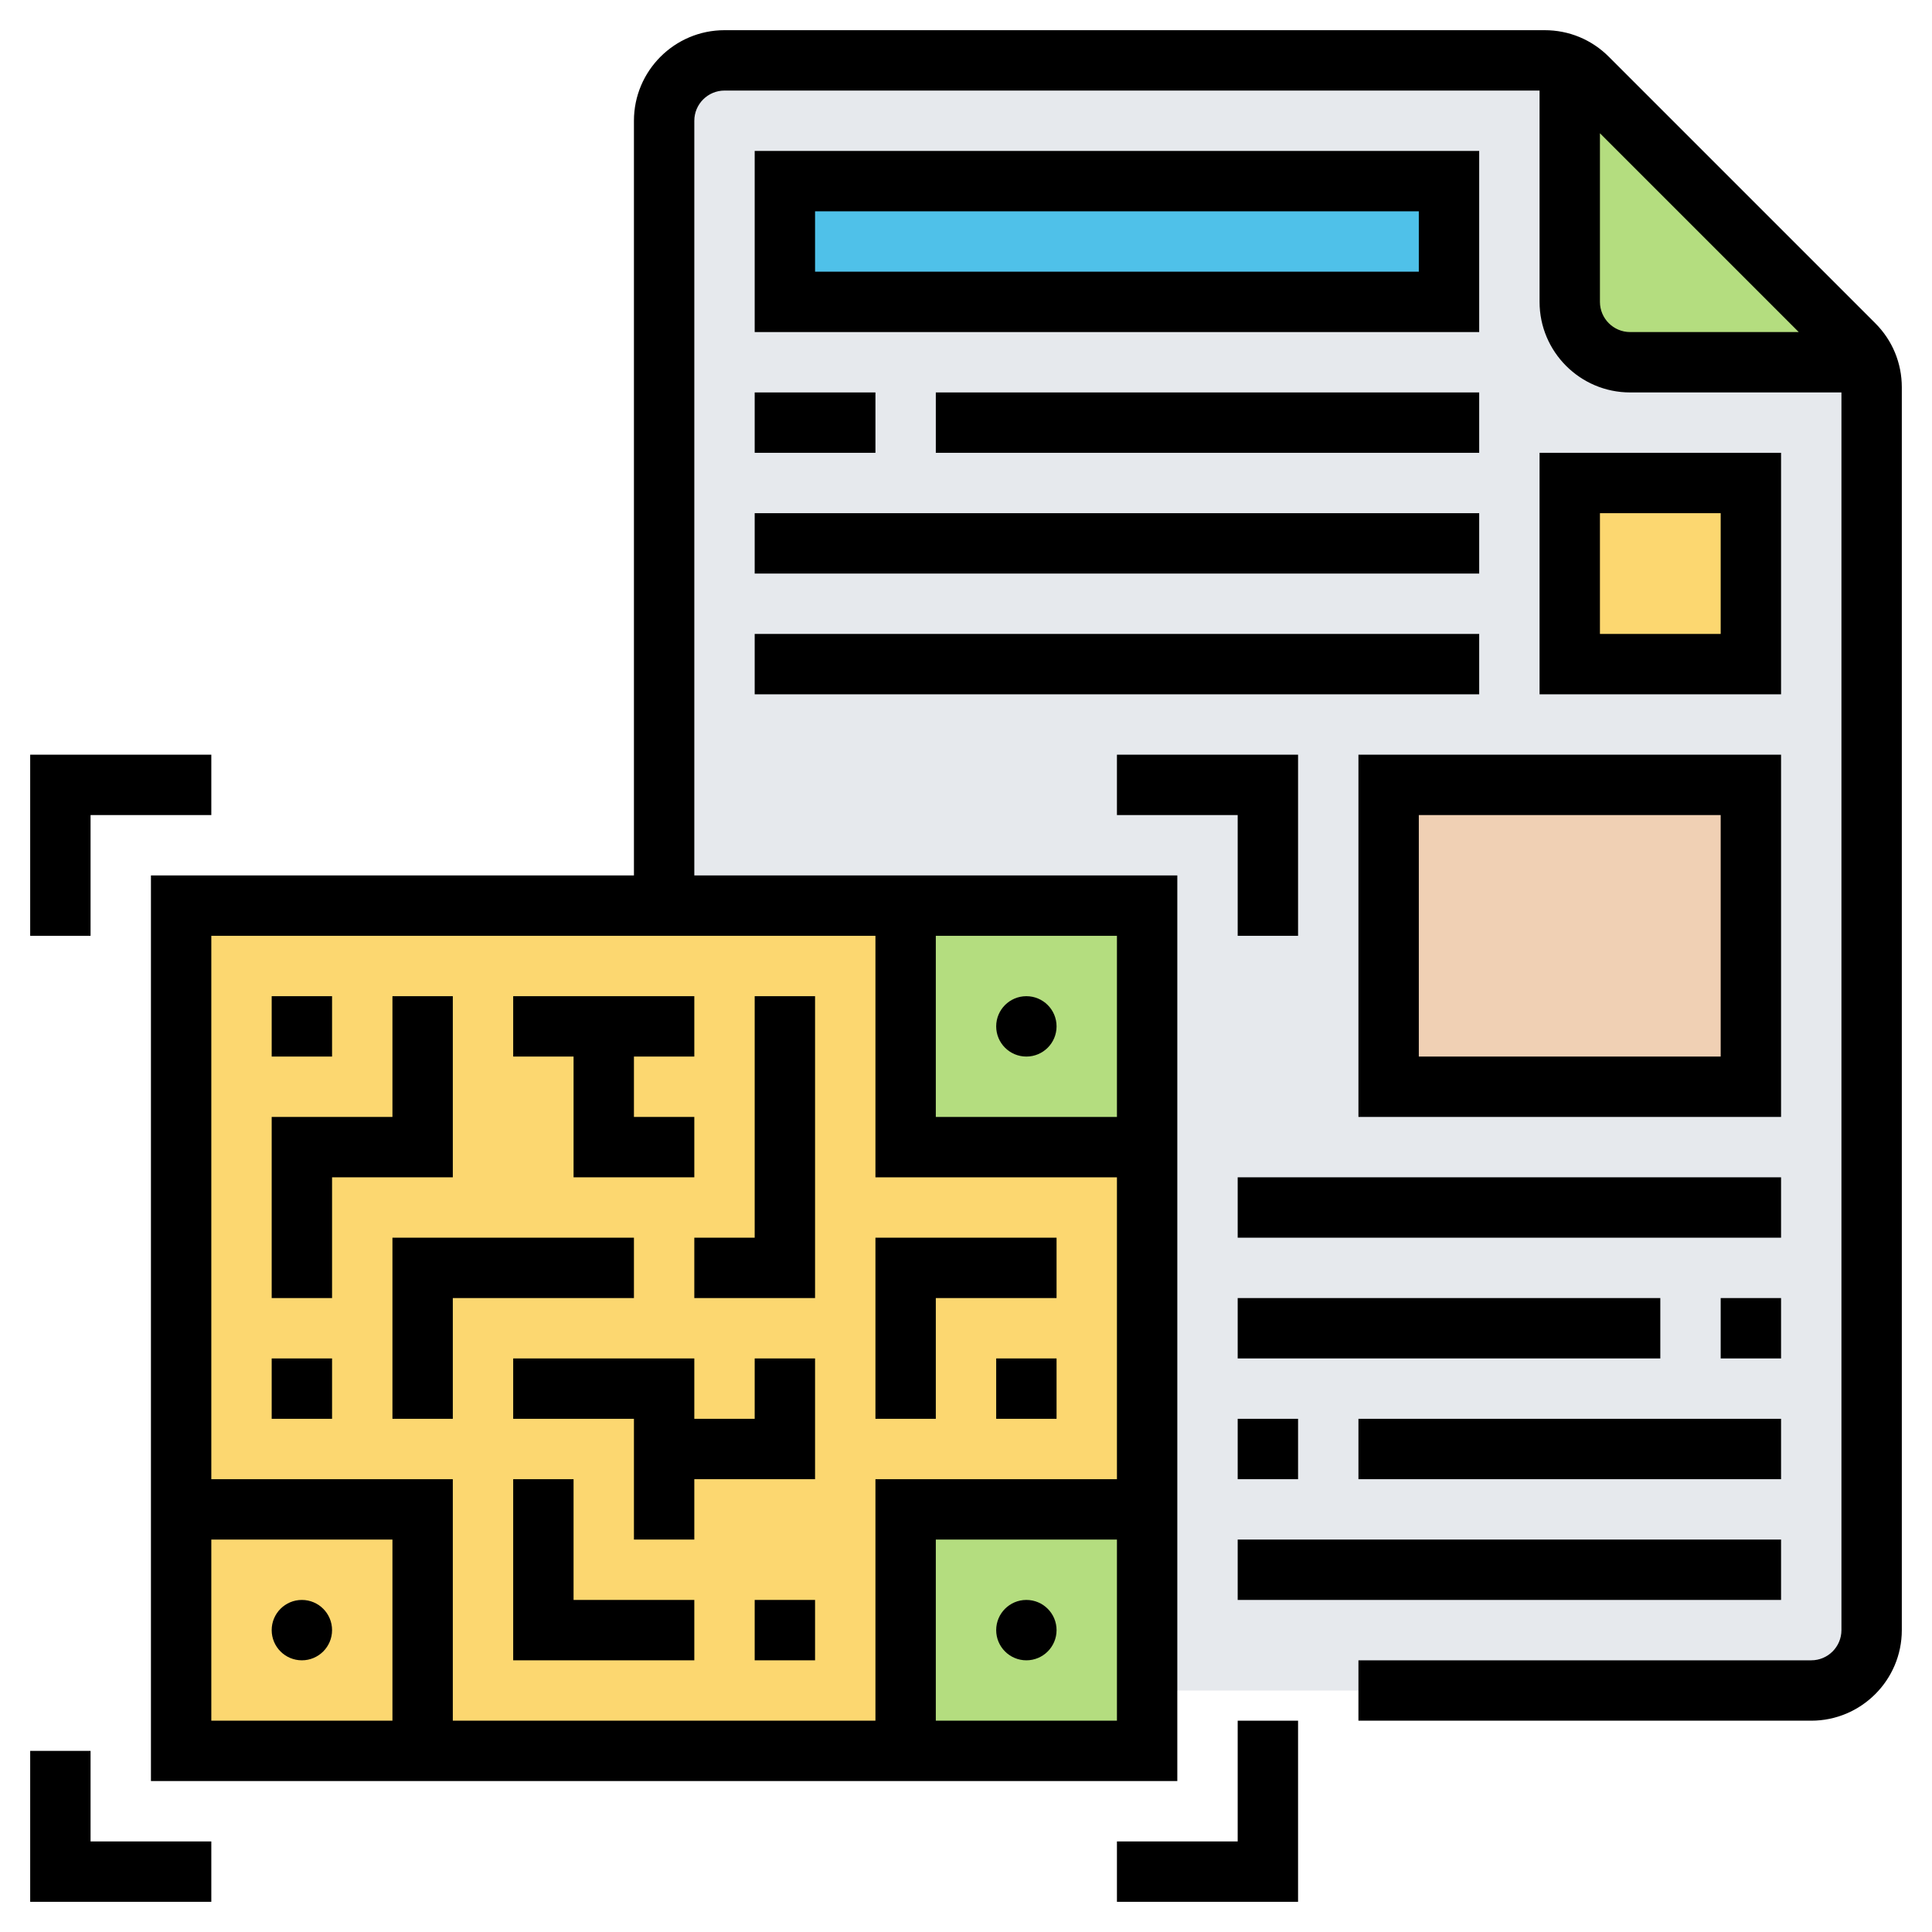 <svg id="Layer_5" enable-background="new 0 0 64 64" height="512" viewBox="0 0 64 64" width="512" xmlns="http://www.w3.org/2000/svg"><g><g><g><path d="m62 12.83v41.17c0 1.1-.9 2-2 2h-22v-6-12-8h-8-4-4v-26c0-1.1.9-2 2-2h27.17c.29 0 .57.06.83.18v7.82c0 1.1.9 2 2 2h7.82c.12.26.18.54.18.83z" fill="#e6e9ed"/></g><g><path d="m46 26h12v10h-12z" fill="#f0d0b4"/></g><g><path d="m52 16h6v6h-6z" fill="#fcd770"/></g><g><path d="m26 6h22v4h-22z" fill="#4fc1e9"/></g><g><path d="m61.82 12h-7.82c-1.1 0-2-.9-2-2v-7.82c.22.1.42.24.59.41l8.82 8.82c.17.17.31.37.41.59z" fill="#b4dd7f"/></g><g><path d="m6 50h8v8h-8z" fill="#b4dd7f"/></g><g><path d="m6 30h32v28h-32z" fill="#fcd770"/></g><g><path d="m38 56v2h-8v-4-4h8z" fill="#b4dd7f"/></g><g><path d="m30 30h8v8h-8z" fill="#b4dd7f"/></g></g><g><circle cx="34" cy="34" r="1"/><circle cx="34" cy="54" r="1"/><circle cx="10" cy="54" r="1"/><path d="m19 39h4v-2h-2v-2h2v-2h-6v2h2z"/><path d="m11 39h4v-6h-2v4h-4v6h2z"/><path d="m9 33h2v2h-2z"/><path d="m31 43h4v-2h-6v6h2z"/><path d="m33 45h2v2h-2z"/><path d="m19 49h-2v6h6v-2h-4z"/><path d="m21 41h-8v6h2v-4h6z"/><path d="m9 45h2v2h-2z"/><path d="m23 43h4v-10h-2v8h-2z"/><path d="m25 47h-2v-2h-6v2h4v4h2v-2h4v-4h-2z"/><path d="m25 53h2v2h-2z"/><path d="m41 31h2v-6h-6v2h4z"/><path d="m41 61h-4v2h6v-6h-2z"/><path d="m3 58h-2v5h6v-2h-4z"/><path d="m3 27h4v-2h-6v6h2z"/><path d="m62.121 10.707-8.828-8.828c-.566-.567-1.32-.879-2.122-.879h-27.171c-1.654 0-3 1.346-3 3v25h-16v30h34v-30h-16v-25c0-.551.449-1 1-1h27v7c0 1.654 1.346 3 3 3h7v41c0 .552-.449 1-1 1h-15v2h15c1.654 0 3-1.346 3-3v-41.171c0-.802-.312-1.556-.879-2.122zm-33.121 20.293v8h8v10h-8v8h-14v-8h-8v-18zm-22 20h6v6h-6zm24 6v-6h6v6zm6-20h-6v-6h6zm16-27v-5.586l6.586 6.586h-5.586c-.551 0-1-.449-1-1z"/><path d="m25 11h24v-6h-24zm2-4h20v2h-20z"/><path d="m25 13h4v2h-4z"/><path d="m31 13h18v2h-18z"/><path d="m25 17h24v2h-24z"/><path d="m25 21h24v2h-24z"/><path d="m45 37h14v-12h-14zm2-10h10v8h-10z"/><path d="m41 39h18v2h-18z"/><path d="m57 43h2v2h-2z"/><path d="m41 43h14v2h-14z"/><path d="m45 47h14v2h-14z"/><path d="m41 47h2v2h-2z"/><path d="m41 51h18v2h-18z"/><path d="m59 15h-8v8h8zm-2 6h-4v-4h4z"/></g></g></svg>